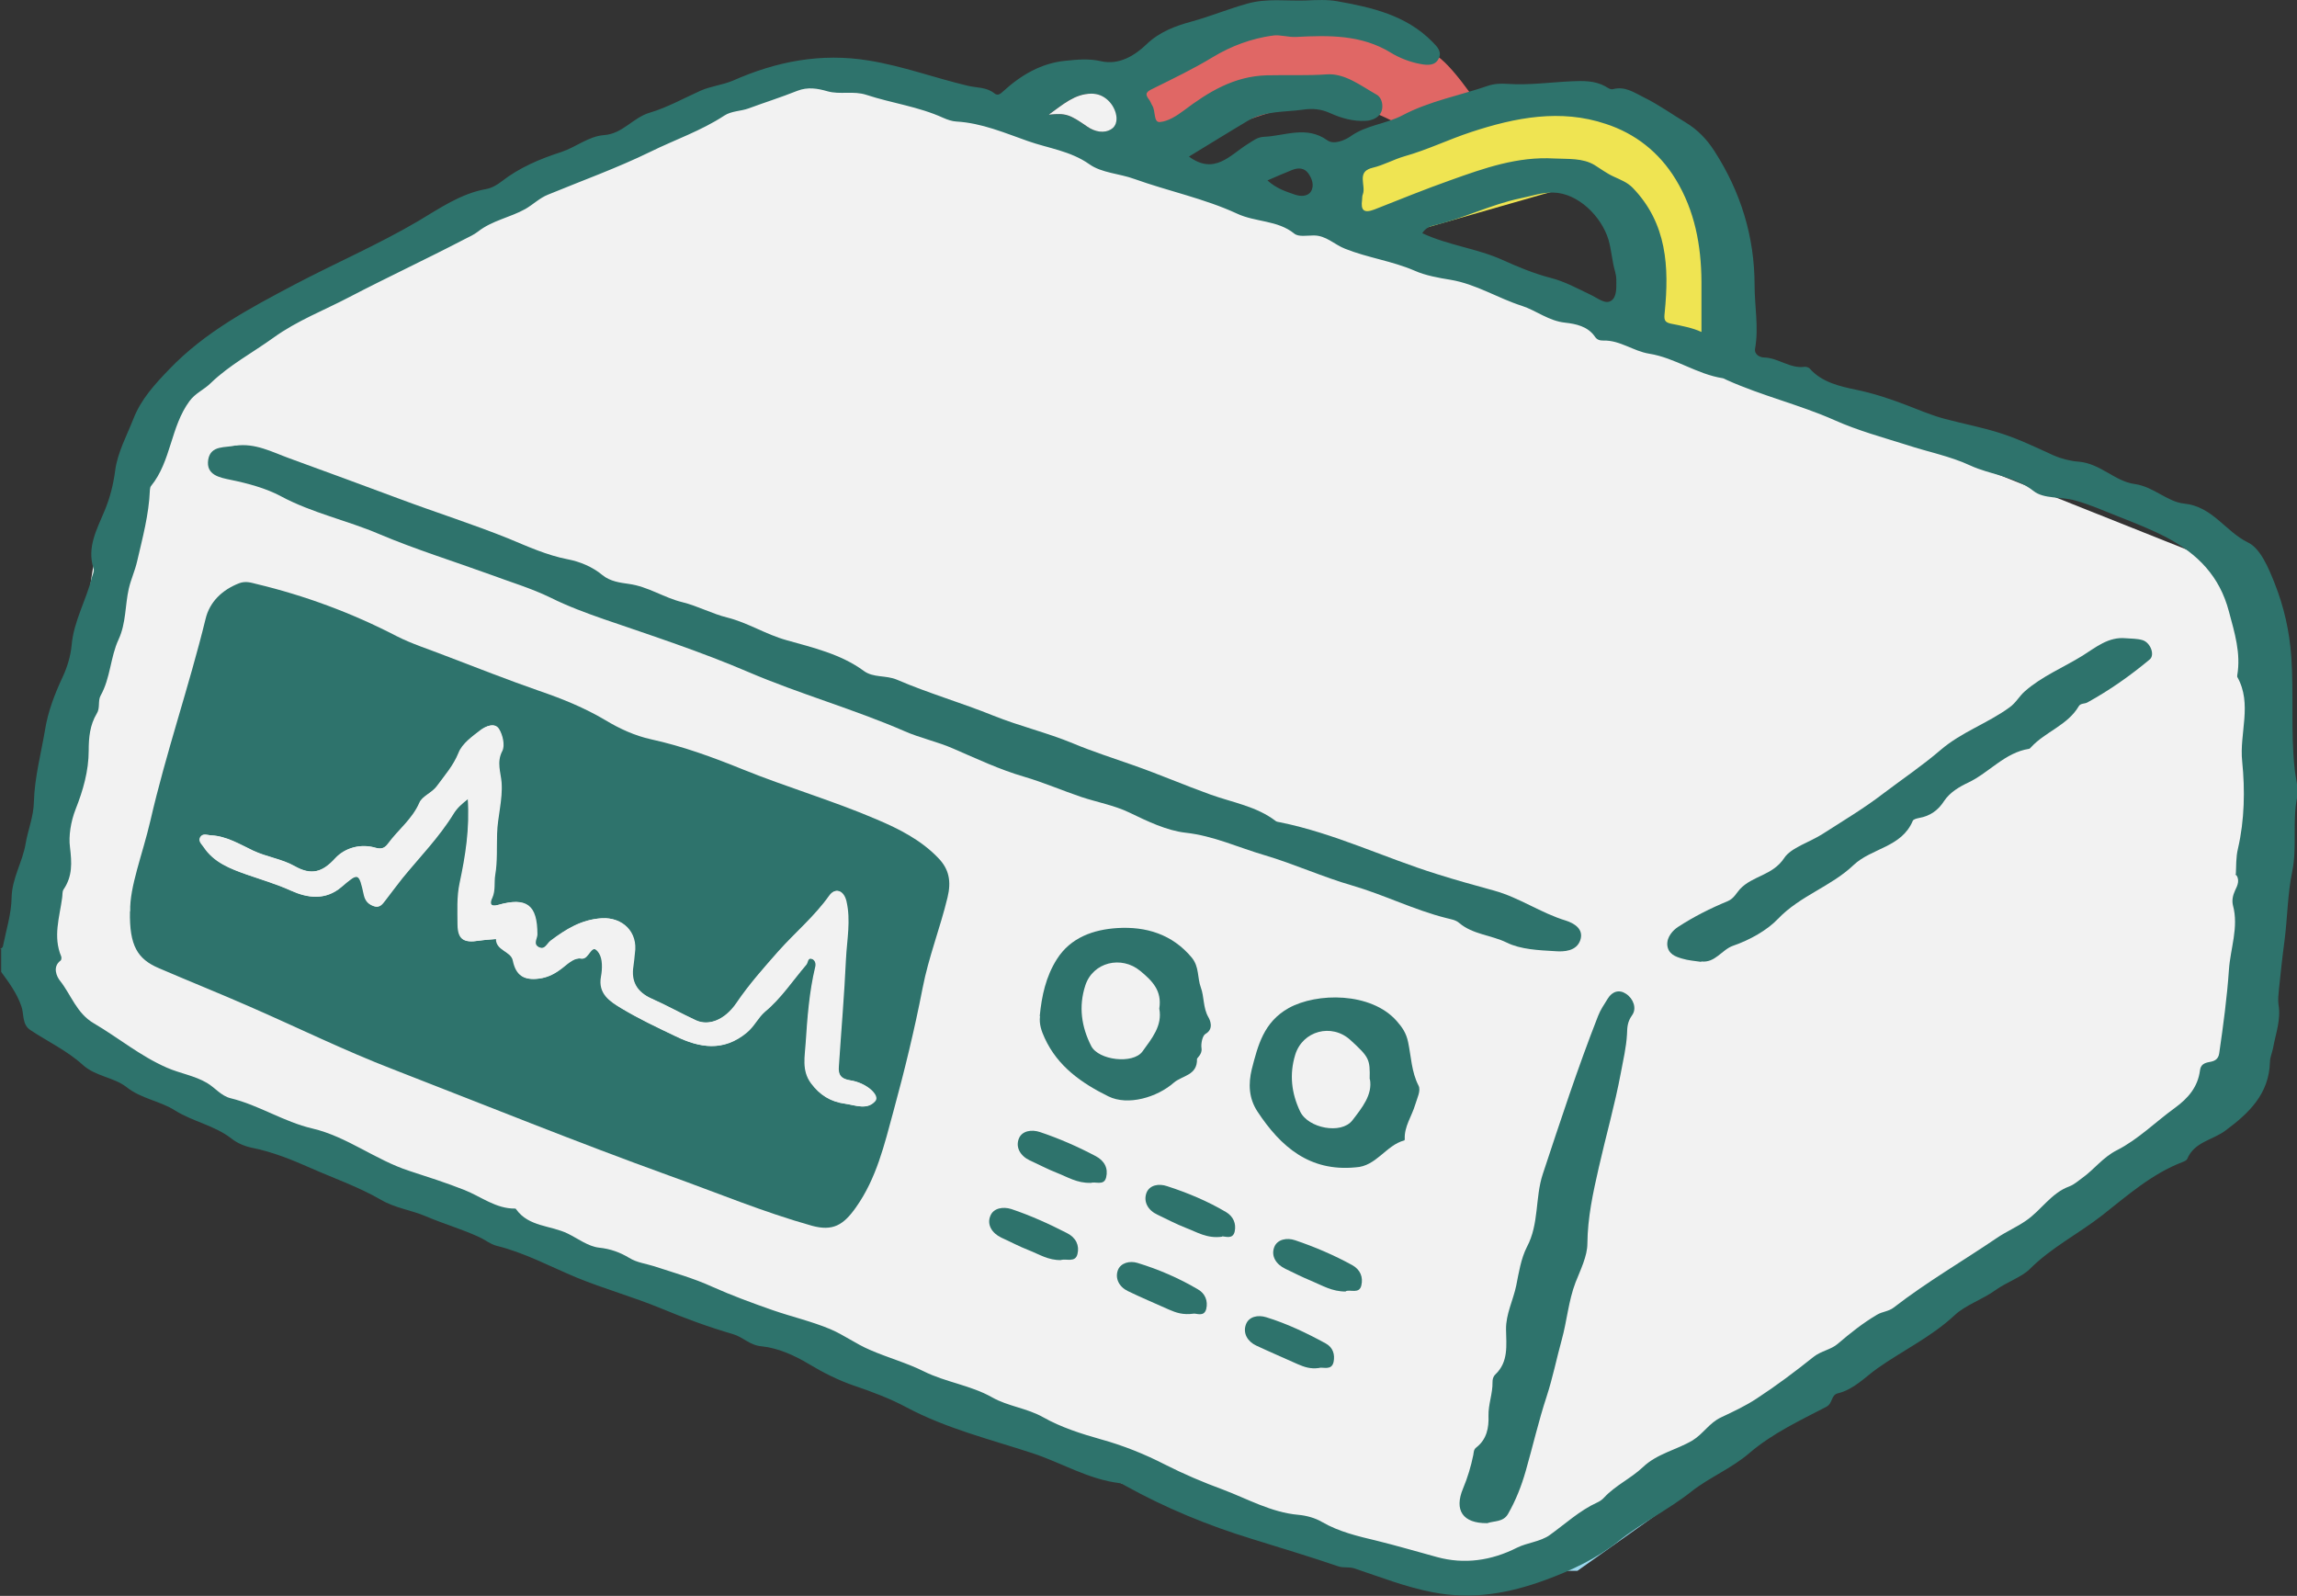 <svg width="190" height="132" viewBox="0 0 190 132" fill="none" xmlns="http://www.w3.org/2000/svg">
<rect x="0" y="0" width="190" height="132" fill="#333333" stroke="none"/>
<g clip-path="url(#clip0_125_15454)">
<path fill-rule="evenodd" clip-rule="evenodd" d="M96.442 11.69C96.442 11.69 95.304 9.817 94.519 8.536C93.735 7.235 100.464 3.962 102.857 3.312C105.25 2.661 111.842 2.444 111.842 2.444C111.842 2.444 117.296 3.608 118.865 4.633C120.435 5.658 123.083 9.876 123.083 9.876L118.022 11.71C118.022 11.71 114.157 8.95 110.9 8.536C107.644 8.122 102.641 10.133 102.641 10.133L97.56 12.715L96.442 11.71V11.69Z" fill="#E06765"/>
<path fill-rule="evenodd" clip-rule="evenodd" d="M111.842 17.722V14.667C111.842 14.667 123.534 8.181 130.479 8.536C137.424 8.891 140.268 13.129 140.268 13.129C140.268 13.129 144.408 17.959 144.408 22.769V30.201L136.619 27.796C136.619 27.796 138.091 21.862 135.717 19.358C133.323 16.855 129.42 15.554 129.42 15.554L116.138 19.358L111.881 17.742L111.842 17.722Z" fill="#EFE452"/>
<path fill-rule="evenodd" clip-rule="evenodd" d="M111.842 84.649C111.842 84.649 114.078 86.561 114.117 89.4C114.157 92.238 111.842 94.288 111.842 94.288L114.117 96.457C114.117 96.457 115.687 98.704 117.865 96.457C120.042 94.21 120.905 91.529 120.042 88.394C119.179 85.26 117.001 85.22 117.001 85.22L116.099 84.649H111.842Z" fill="#9CD7ED"/>
<path fill-rule="evenodd" clip-rule="evenodd" d="M93.303 79.484C93.303 79.484 95.54 81.396 95.579 84.235C95.618 87.073 93.303 89.124 93.303 89.124L95.579 91.292C95.579 91.292 97.148 93.539 99.326 91.292C101.504 89.045 102.367 86.364 101.504 83.229C100.64 80.095 98.463 80.056 98.463 80.056L97.58 79.484H93.323H93.303Z" fill="#9CD7ED"/>
<path fill-rule="evenodd" clip-rule="evenodd" d="M122.181 129.93C122.181 129.93 132.99 83.249 136.619 80.351C140.249 77.473 186.39 46.858 186.39 46.858C186.39 46.858 188.489 50.939 188.764 55.315C189.058 59.692 186.253 90.326 186.253 90.326L130.479 129.93H122.181Z" fill="#9CD7ED"/>
<path d="M15 31.5C22.6 22.3 53.5 10.667 68 6L127 24L186 47.5V89.5C167.5 103.167 128.3 130.6 119.5 131C110.7 131.4 41.167 102.167 7.5 87.5L3 81.5L7.5 54C6.833 50.333 7.4 40.7 15 31.5Z" fill="#F2F2F2"/>
<path fill-rule="evenodd" clip-rule="evenodd" d="M0 78.518C0 78.518 0.216 78.38 0.235 78.301C0.51 76.941 0.942 75.58 0.961 74.22C1.001 72.623 1.864 71.302 2.119 69.785C2.315 68.621 2.786 67.537 2.805 66.295C2.864 64.304 3.394 62.333 3.727 60.362C3.963 58.883 4.512 57.424 5.179 56.005C5.552 55.217 5.846 54.251 5.925 53.364C6.101 51.372 7.121 49.677 7.592 47.785C7.651 47.528 7.828 47.272 7.729 46.996C7.18 45.242 8.024 43.763 8.652 42.245C9.103 41.161 9.377 40.077 9.534 38.874C9.731 37.415 10.496 36.016 11.045 34.616C11.673 33.019 12.791 31.797 13.988 30.555C16.97 27.441 20.638 25.509 24.366 23.537C27.74 21.763 31.251 20.245 34.547 18.313C36.313 17.268 38.098 16.007 40.236 15.632C40.668 15.553 41.119 15.297 41.472 15.021C42.963 13.858 44.651 13.148 46.416 12.577C47.632 12.182 48.672 11.276 49.947 11.177C51.497 11.079 52.341 9.738 53.734 9.324C55.205 8.89 56.559 8.122 57.971 7.491C58.834 7.116 59.756 7.037 60.639 6.663C64.21 5.086 67.898 4.356 71.861 5.007C74.666 5.46 77.314 6.446 80.061 7.096C80.806 7.274 81.611 7.195 82.258 7.727C82.552 7.964 82.788 7.727 82.984 7.55C84.455 6.209 86.123 5.224 88.124 5.027C89.105 4.928 90.066 4.829 91.086 5.066C92.558 5.401 93.872 4.593 94.833 3.666C95.912 2.622 97.285 2.129 98.521 1.794C100.11 1.36 101.621 0.729 103.19 0.295C104.799 -0.158 106.427 0.098 108.036 0.039C108.899 -0 109.802 -0.04 110.586 0.098C113.451 0.611 116.295 1.242 118.473 3.449C118.885 3.863 119.297 4.277 119.003 4.849C118.708 5.441 118.1 5.401 117.551 5.303C116.648 5.145 115.785 4.81 115.04 4.356C112.607 2.858 109.9 2.917 107.232 3.055C106.545 3.095 105.937 2.858 105.29 2.937C103.504 3.193 101.876 3.785 100.307 4.731C98.718 5.697 97.031 6.505 95.363 7.333C94.873 7.57 94.637 7.727 95.049 8.24C95.167 8.398 95.226 8.595 95.324 8.752C95.598 9.206 95.402 10.152 95.951 10.093C96.618 10.034 97.305 9.6 97.913 9.147C99.954 7.609 102.053 6.308 104.78 6.229C106.427 6.19 108.095 6.268 109.763 6.15C111.253 6.052 112.568 7.096 113.863 7.826C114.334 8.082 114.432 8.772 114.275 9.206C114.098 9.699 113.529 9.975 112.96 9.994C111.94 10.053 110.959 9.777 110.037 9.363C109.311 9.028 108.605 8.949 107.801 9.068C106.251 9.285 104.642 9.147 103.21 9.994C101.582 10.96 99.973 11.966 98.345 12.951C100.464 14.509 101.758 12.813 103.19 11.926C103.642 11.65 103.995 11.335 104.564 11.315C106.31 11.236 108.075 10.369 109.802 11.611C110.331 11.985 111.214 11.611 111.685 11.295C113.019 10.329 114.647 10.27 116.04 9.521C118.257 8.358 120.729 7.905 123.083 7.096C123.613 6.919 124.162 6.899 124.711 6.939C126.497 7.057 128.262 6.801 130.028 6.722C130.95 6.682 131.911 6.663 132.774 7.136C132.971 7.254 133.226 7.432 133.422 7.372C134.442 7.116 135.148 7.648 136.031 8.082C137.228 8.674 138.287 9.442 139.405 10.113C140.425 10.724 141.191 11.532 141.799 12.478C143.976 15.849 145.134 19.555 145.134 23.616C145.134 25.351 145.487 27.086 145.173 28.84C145.094 29.333 145.585 29.57 145.938 29.57C147.115 29.609 148.076 30.516 149.293 30.338C149.43 30.338 149.626 30.398 149.705 30.496C150.705 31.64 152.275 31.975 153.511 32.231C154.943 32.527 156.316 32.98 157.65 33.492C158.729 33.907 159.828 34.38 160.907 34.656C162.456 35.07 164.065 35.365 165.615 35.878C167.067 36.351 168.44 37.021 169.833 37.652C170.5 37.948 171.304 38.145 171.912 38.184C173.737 38.322 174.933 39.821 176.581 40.037C178.131 40.254 179.289 41.516 180.662 41.654C183.016 41.89 184.075 43.96 185.939 44.867C186.979 45.36 187.646 46.976 188.156 48.258C188.921 50.209 189.372 52.161 189.529 54.329C189.745 57.424 189.47 60.519 189.804 63.575C189.882 64.383 190.157 65.211 190 66C189.608 68.01 190.02 70.041 189.608 72.071C189.215 73.944 189.215 75.935 188.96 77.867C188.784 79.168 188.646 80.489 188.509 81.81C188.47 82.243 188.411 82.677 188.47 83.091C188.686 84.353 188.234 85.496 188.019 86.699C187.94 87.093 187.764 87.467 187.764 87.842C187.685 90.503 186.018 92.08 184.075 93.519C183.016 94.308 181.505 94.446 180.917 95.865C180.858 95.984 180.681 96.062 180.525 96.121C177.994 97.088 175.954 98.901 173.894 100.518C171.932 102.055 169.676 103.179 167.871 104.993C167.204 105.643 165.968 106.057 165.066 106.708C163.967 107.496 162.574 107.95 161.691 108.777C159.749 110.591 157.395 111.695 155.276 113.193C154.256 113.923 153.334 114.928 152.039 115.243C151.431 115.381 151.627 116.071 151.058 116.367C148.861 117.51 146.585 118.575 144.702 120.191C143.211 121.473 141.387 122.202 139.915 123.365C137.973 124.903 135.756 125.967 133.814 127.525C132.107 128.885 130.008 129.89 127.85 130.679C124.79 131.803 121.788 132.335 118.512 131.704C116.256 131.27 114.177 130.442 112.038 129.733C111.567 129.575 111.155 129.713 110.685 129.555C108.33 128.747 105.937 128.037 103.544 127.288C99.934 126.184 96.442 124.745 93.126 122.912C92.95 122.813 92.773 122.695 92.597 122.675C90.007 122.36 87.79 120.98 85.377 120.191C81.885 119.048 78.276 118.161 74.98 116.406C73.626 115.677 72.096 115.105 70.585 114.593C69.369 114.179 68.074 113.528 66.897 112.819C65.72 112.109 64.347 111.498 63.013 111.36C62.012 111.281 61.463 110.591 60.639 110.355C58.599 109.763 56.578 109.014 54.636 108.206C52.341 107.26 49.967 106.609 47.672 105.663C45.494 104.756 43.395 103.613 41.06 103.041C40.55 102.903 40.099 102.528 39.609 102.312C38.196 101.661 36.686 101.227 35.254 100.616C34.018 100.084 32.664 99.926 31.506 99.236C29.662 98.172 27.622 97.462 25.7 96.614C24.189 95.944 22.541 95.274 20.854 94.939C20.265 94.82 19.638 94.564 19.167 94.19C17.754 93.086 15.989 92.79 14.498 91.864C13.242 91.055 11.692 90.897 10.456 89.912C9.417 89.104 7.926 89.044 6.866 88.098C5.572 86.915 3.963 86.166 2.511 85.2C1.805 84.727 2.001 83.88 1.766 83.229C1.393 82.145 0.745 81.278 0.098 80.39V78.498L0 78.518ZM184.939 72.387C184.978 71.677 184.939 70.928 185.115 70.199C185.664 67.833 185.704 65.329 185.468 63.003C185.213 60.657 186.331 58.233 185.056 55.985C185.056 55.966 185.056 55.907 185.056 55.867C185.37 54.034 184.84 52.338 184.37 50.584C183.605 47.666 181.8 45.833 179.249 44.473C177.935 43.783 176.562 43.251 175.169 42.699C174.011 42.245 172.874 41.733 171.657 41.398C170.5 41.062 169.068 41.299 168.204 40.609C166.615 39.367 164.673 39.288 162.966 38.5C161.319 37.731 159.455 37.376 157.728 36.804C155.727 36.173 153.687 35.621 151.745 34.754C148.861 33.473 145.742 32.743 142.819 31.423C142.721 31.383 142.603 31.304 142.505 31.285C140.347 30.95 138.542 29.589 136.404 29.254C135.089 29.037 133.991 28.131 132.637 28.17C132.323 28.17 132.107 28.111 131.931 27.855C131.342 26.987 130.342 26.79 129.479 26.691C128.105 26.553 127.085 25.686 125.869 25.292C123.887 24.661 122.102 23.498 119.983 23.143C119.003 22.985 117.904 22.788 117.021 22.394C115.157 21.586 113.156 21.329 111.273 20.58C110.39 20.245 109.684 19.457 108.644 19.476C108.095 19.476 107.408 19.614 107.055 19.319C105.662 18.195 103.858 18.392 102.308 17.663C99.62 16.421 96.638 15.81 93.833 14.804C92.597 14.351 91.126 14.312 90.105 13.582C88.536 12.478 86.692 12.261 85.024 11.67C83.121 11 81.199 10.172 79.119 10.053C78.746 10.034 78.354 9.896 78.001 9.738C75.961 8.812 73.763 8.536 71.664 7.846C70.585 7.491 69.487 7.846 68.447 7.55C67.623 7.313 66.819 7.175 65.956 7.51C64.622 8.043 63.248 8.476 61.914 8.969C61.267 9.206 60.521 9.166 59.913 9.561C57.991 10.822 55.833 11.552 53.792 12.557C51.046 13.898 48.142 14.942 45.318 16.105C44.631 16.381 44.101 16.914 43.454 17.288C42.179 17.998 40.707 18.234 39.53 19.161C39.197 19.417 38.804 19.595 38.412 19.792C35.273 21.428 32.056 22.926 28.917 24.562C26.818 25.666 24.581 26.514 22.619 27.933C20.893 29.175 18.971 30.2 17.44 31.679C16.891 32.231 16.165 32.507 15.675 33.177C14.105 35.306 14.164 38.145 12.497 40.195C12.418 40.274 12.418 40.412 12.399 40.53C12.32 42.561 11.79 44.492 11.339 46.444C11.163 47.213 10.829 47.923 10.653 48.691C10.339 50.071 10.437 51.53 9.809 52.89C9.122 54.369 9.142 56.084 8.318 57.543C8.083 57.976 8.298 58.568 8.004 59.021C7.435 59.967 7.337 61.012 7.337 62.077C7.337 63.772 6.866 65.389 6.258 66.926C5.846 67.971 5.67 69.174 5.787 70.061C5.944 71.381 6.003 72.466 5.258 73.57C5.14 73.747 5.179 74.023 5.14 74.26C4.924 75.876 4.375 77.473 5.061 79.109C5.101 79.188 5.081 79.385 5.022 79.444C4.296 79.976 4.708 80.804 4.963 81.12C5.885 82.283 6.337 83.82 7.769 84.648C9.789 85.831 11.594 87.349 13.811 88.315C14.89 88.788 16.087 88.966 17.127 89.577C17.794 89.971 18.284 90.641 19.069 90.838C21.423 91.41 23.463 92.79 25.837 93.342C28.701 94.012 31.055 95.944 33.861 96.851C35.371 97.344 36.921 97.837 38.412 98.428C39.805 98.98 41.021 99.985 42.61 99.966C42.65 99.966 42.689 100.005 42.708 100.044C43.748 101.484 45.553 101.346 46.965 102.036C47.809 102.449 48.653 103.1 49.555 103.199C50.497 103.297 51.301 103.593 52.047 104.046C52.694 104.441 53.42 104.519 54.106 104.736C55.715 105.268 57.363 105.722 58.913 106.432C60.541 107.161 62.209 107.772 63.896 108.363C65.485 108.915 67.133 109.29 68.683 109.941C69.801 110.414 70.801 111.163 71.959 111.656C73.45 112.306 75.039 112.74 76.412 113.43C78.237 114.337 80.277 114.573 82.062 115.579C83.376 116.328 84.946 116.466 86.299 117.234C87.771 118.062 89.438 118.595 91.047 119.048C92.911 119.561 94.716 120.29 96.363 121.138C97.913 121.926 99.542 122.616 101.15 123.208C103.191 123.976 105.152 125.1 107.389 125.297C108.056 125.356 108.782 125.553 109.351 125.889C110.743 126.697 112.332 127.071 113.823 127.426C115.511 127.84 117.178 128.333 118.846 128.786C121.121 129.417 123.377 129.082 125.477 128.018C126.359 127.584 127.36 127.544 128.184 126.973C129.479 126.046 130.656 124.942 132.127 124.272C132.343 124.174 132.539 124.036 132.696 123.858C133.638 122.853 134.913 122.281 135.894 121.355C137.071 120.231 138.66 119.935 139.994 119.147C140.896 118.595 141.387 117.688 142.368 117.234C143.368 116.761 144.388 116.288 145.31 115.677C146.939 114.613 148.488 113.45 150.019 112.227C150.646 111.734 151.451 111.636 152 111.163C153.04 110.276 154.099 109.428 155.276 108.738C155.708 108.482 156.218 108.482 156.649 108.147C159.376 106.037 162.339 104.322 165.183 102.39C165.968 101.858 166.812 101.503 167.577 100.971C168.852 100.104 169.656 98.684 171.167 98.132C171.579 97.975 171.893 97.679 172.226 97.442C173.227 96.733 173.933 95.727 175.11 95.136C176.856 94.249 178.308 92.79 179.916 91.627C180.995 90.838 181.8 89.912 181.976 88.532C182.035 88.059 182.329 87.921 182.761 87.842C183.114 87.783 183.487 87.665 183.565 87.132C183.899 84.826 184.213 82.5 184.37 80.213C184.487 78.459 185.194 76.684 184.703 74.89C184.605 74.476 184.684 74.082 184.88 73.648C185.076 73.254 185.331 72.722 184.88 72.269L184.939 72.387ZM140.739 27.441C140.739 26.002 140.739 24.641 140.739 23.301C140.72 20.304 140.19 17.426 138.601 14.824C137.228 12.577 135.246 11.039 132.833 10.251C129.086 8.989 125.339 9.718 121.69 10.921C119.827 11.532 118.061 12.399 116.158 12.932C115.275 13.188 114.451 13.661 113.529 13.878C112.156 14.193 113.019 15.356 112.725 16.086C112.666 16.224 112.686 16.381 112.666 16.539C112.548 17.387 112.803 17.663 113.686 17.328C115.785 16.5 117.865 15.652 119.983 14.903C122.789 13.898 125.535 12.932 128.557 13.109C129.694 13.168 130.911 13.05 131.911 13.661C132.421 13.976 132.912 14.351 133.481 14.607C134.03 14.864 134.618 15.08 135.07 15.553C137.895 18.491 138.071 22.098 137.699 25.844C137.64 26.396 137.64 26.652 138.209 26.77C139.111 26.948 140.033 27.125 140.739 27.46V27.441ZM117.669 19.299C119.827 20.304 122.161 20.541 124.299 21.507C125.516 22.059 126.889 22.631 128.262 22.985C129.439 23.281 130.538 23.892 131.656 24.424C132.186 24.681 132.794 25.193 133.265 24.878C133.755 24.562 133.696 23.774 133.696 23.163C133.696 22.926 133.657 22.69 133.598 22.473C133.343 21.605 133.304 20.718 133.049 19.831C132.461 17.88 130.518 15.967 128.478 15.928C127.517 15.908 126.673 16.224 125.771 16.401C123.319 16.914 121.082 18.057 118.669 18.629C118.316 18.708 117.924 18.846 117.649 19.279L117.669 19.299ZM86.751 9.482C88.144 9.363 88.457 9.462 89.909 10.467C90.556 10.921 91.341 11.059 91.93 10.665C92.616 10.211 92.381 8.989 91.616 8.279C91.224 7.924 90.792 7.747 90.243 7.747C88.889 7.747 87.987 8.595 86.731 9.482H86.751ZM104.838 14.923C105.604 15.613 106.388 15.849 107.134 16.105C107.526 16.243 108.154 16.283 108.429 15.849C108.742 15.356 108.527 14.765 108.213 14.331C107.899 13.898 107.428 13.858 106.938 14.036C106.29 14.292 105.662 14.568 104.838 14.923Z" fill="#2E736C"/>
<path fill-rule="evenodd" clip-rule="evenodd" d="M86.751 9.482C87.986 8.595 88.909 7.767 90.262 7.747C90.811 7.747 91.243 7.925 91.635 8.28C92.4 8.989 92.636 10.211 91.949 10.665C91.361 11.059 90.576 10.921 89.929 10.468C88.477 9.462 88.163 9.344 86.77 9.482H86.751Z" fill="#F2F2F2"/>
<path fill-rule="evenodd" clip-rule="evenodd" d="M10.77 75.364C10.711 73.373 11.79 70.672 12.438 67.892C13.732 62.255 15.635 56.794 17.009 51.176C17.342 49.796 18.362 48.79 19.794 48.238C20.324 48.041 20.795 48.199 21.187 48.297C25.229 49.263 29.113 50.703 32.801 52.615C34.076 53.265 35.469 53.699 36.823 54.231C39.412 55.217 42.002 56.242 44.611 57.149C46.514 57.799 48.358 58.548 50.085 59.574C51.262 60.283 52.517 60.855 53.851 61.151C56.46 61.722 58.952 62.629 61.424 63.634C65.073 65.113 68.879 66.217 72.508 67.774C74.372 68.563 76.196 69.489 77.609 70.968C78.491 71.874 78.707 72.88 78.374 74.24C77.766 76.763 76.804 79.188 76.314 81.731C75.647 85.161 74.823 88.552 73.901 91.923C73.155 94.663 72.508 97.462 70.801 99.867C69.761 101.346 68.879 101.858 67.152 101.385C63.15 100.262 59.325 98.665 55.421 97.265C47.73 94.486 40.138 91.41 32.526 88.453C28.485 86.896 24.562 84.964 20.579 83.229C18.107 82.145 15.596 81.14 13.124 80.075C11.378 79.326 10.692 78.222 10.751 75.383L10.77 75.364ZM38.745 66.02C38.922 68.563 38.53 70.81 38.078 73.018C37.843 74.201 37.902 75.344 37.902 76.487C37.902 77.71 38.412 78.005 39.628 77.808C40.099 77.729 40.59 77.71 41.08 77.67C41.08 78.636 42.316 78.676 42.473 79.444C42.728 80.686 43.375 81.1 44.611 80.943C45.396 80.844 46.004 80.489 46.573 80.036C47.044 79.661 47.554 79.188 48.103 79.287C48.77 79.425 48.927 77.828 49.594 78.833C49.908 79.326 49.888 80.134 49.771 80.765C49.496 82.204 50.496 82.835 51.419 83.387C52.87 84.274 54.401 84.984 55.931 85.713C57.912 86.679 59.854 87.014 61.777 85.418C62.405 84.905 62.699 84.195 63.287 83.683C64.621 82.579 65.583 81.1 66.701 79.799C66.858 79.622 66.799 79.188 67.191 79.306C67.486 79.405 67.545 79.72 67.486 79.996C66.995 82.066 66.819 84.176 66.701 86.265C66.642 87.35 66.328 88.532 67.133 89.597C67.858 90.582 68.761 91.134 69.938 91.292C70.781 91.41 71.743 91.844 72.41 91.075C72.822 90.602 71.684 89.557 70.35 89.36C69.565 89.242 69.33 88.887 69.389 88.217C69.585 85.24 69.84 82.283 69.977 79.306C70.056 77.729 70.389 76.133 70.016 74.536C69.801 73.649 69.134 73.392 68.643 74.082C67.427 75.797 65.818 77.138 64.445 78.676C63.229 80.036 62.012 81.416 60.972 82.953C60.011 84.373 58.638 84.885 57.579 84.392C56.343 83.821 55.166 83.15 53.91 82.599C52.713 82.066 52.184 81.199 52.4 79.898C52.458 79.543 52.478 79.188 52.517 78.853C52.792 77.079 51.497 75.857 49.81 75.955C48.123 76.054 46.848 76.862 45.592 77.808C45.278 78.045 45.121 78.636 44.572 78.341C44.081 78.084 44.454 77.631 44.454 77.296C44.454 74.851 43.591 74.181 41.237 74.851C40.55 75.048 40.511 74.694 40.727 74.26C41.001 73.649 40.864 72.998 40.962 72.387C41.158 71.244 41.08 70.081 41.119 68.957C41.158 67.538 41.59 66.177 41.492 64.738C41.433 63.91 41.06 63.043 41.551 62.117C41.786 61.663 41.59 60.776 41.276 60.283C40.923 59.731 40.178 60.086 39.805 60.382C39.099 60.914 38.275 61.505 37.98 62.274C37.549 63.339 36.842 64.147 36.195 65.014C35.783 65.586 34.979 65.842 34.743 66.394C34.155 67.754 32.997 68.622 32.154 69.765C31.899 70.12 31.604 70.278 31.075 70.12C29.858 69.765 28.583 70.12 27.779 70.987C26.72 72.131 25.778 72.427 24.385 71.638C23.345 71.047 22.09 70.889 20.952 70.357C19.873 69.844 18.755 69.154 17.48 69.095C17.205 69.095 16.812 68.898 16.616 69.233C16.401 69.568 16.714 69.805 16.891 70.061C17.735 71.342 19.088 71.855 20.422 72.328C21.658 72.762 22.914 73.117 24.11 73.668C25.464 74.28 26.935 74.496 28.25 73.373C29.701 72.131 29.721 72.131 30.153 74.043C30.251 74.536 30.506 74.792 30.957 74.95C31.448 75.127 31.663 74.753 31.899 74.457C32.37 73.846 32.821 73.235 33.292 72.643C34.724 70.889 36.332 69.253 37.529 67.301C37.823 66.828 38.216 66.473 38.804 66.02H38.745Z" fill="#2E736C"/>
<path fill-rule="evenodd" clip-rule="evenodd" d="M19.481 36.864C21.109 36.627 22.522 37.396 23.934 37.909C26.975 39.013 30.016 40.136 33.037 41.26C36.038 42.383 39.099 43.349 42.081 44.552C43.65 45.203 45.239 45.932 46.985 46.267C47.927 46.444 49.006 46.878 49.83 47.568C50.477 48.1 51.321 48.199 52.008 48.297C53.616 48.514 54.911 49.441 56.461 49.815C57.677 50.111 58.933 50.781 60.149 51.077C61.875 51.511 63.347 52.477 65.053 52.95C67.211 53.561 69.546 54.093 71.449 55.493C72.253 56.084 73.273 55.828 74.195 56.222C76.805 57.346 79.551 58.134 82.18 59.199C84.338 60.066 86.614 60.599 88.752 61.486C90.4 62.176 92.087 62.708 93.754 63.299C95.893 64.048 97.992 64.955 100.13 65.724C101.935 66.375 103.936 66.69 105.525 67.912C105.604 67.971 105.741 67.991 105.859 68.011C110.371 68.918 114.51 70.948 118.885 72.308C120.435 72.801 122.024 73.235 123.593 73.668C125.673 74.24 127.458 75.522 129.538 76.152C130.205 76.369 131.029 76.842 130.715 77.769C130.401 78.676 129.381 78.735 128.635 78.676C127.282 78.597 125.791 78.538 124.633 77.966C123.338 77.335 121.828 77.296 120.71 76.35C120.396 76.073 119.984 76.034 119.631 75.936C116.963 75.265 114.51 74.023 111.881 73.254C109.41 72.545 107.055 71.461 104.584 70.731C102.426 70.1 100.385 69.134 98.07 68.878C96.501 68.701 94.912 67.932 93.401 67.203C92.165 66.611 90.753 66.355 89.439 65.921C87.869 65.389 86.319 64.719 84.711 64.246C82.67 63.654 80.767 62.747 78.845 61.919C77.55 61.348 76.118 61.052 74.823 60.48C70.605 58.647 66.152 57.405 61.914 55.591C58.011 53.916 53.969 52.595 49.948 51.215C48.476 50.703 46.985 50.151 45.553 49.441C43.944 48.652 42.199 48.14 40.511 47.509C37.471 46.405 34.351 45.439 31.369 44.177C28.701 43.034 25.837 42.443 23.228 41.043C22.012 40.392 20.501 39.978 19.049 39.683C18.206 39.505 17.009 39.308 17.225 38.007C17.441 36.785 18.677 37.061 19.5 36.844L19.481 36.864Z" fill="#2E736C"/>
<path fill-rule="evenodd" clip-rule="evenodd" d="M123.005 125.987C121.004 126.007 120.258 124.923 121.023 123.109C121.396 122.222 121.671 121.296 121.867 120.349C121.906 120.133 121.887 119.896 122.122 119.719C122.985 119.048 123.162 118.082 123.123 117.097C123.103 116.151 123.476 115.263 123.456 114.317C123.456 114.1 123.495 113.884 123.691 113.686C124.79 112.642 124.594 111.281 124.574 109.961C124.555 108.699 125.163 107.556 125.418 106.333C125.634 105.249 125.81 104.106 126.301 103.14C127.321 101.228 126.968 99.059 127.615 97.108C129.067 92.731 130.499 88.335 132.186 84.038C132.382 83.525 132.696 83.072 132.99 82.599C133.363 81.987 133.952 81.83 134.501 82.204C135.109 82.599 135.403 83.407 135.011 83.959C134.619 84.511 134.599 84.925 134.579 85.556C134.521 86.62 134.266 87.685 134.069 88.749C133.579 91.371 132.833 93.973 132.245 96.575C131.774 98.645 131.323 100.695 131.303 102.864C131.303 103.889 130.734 105.032 130.322 106.077C129.734 107.615 129.616 109.251 129.185 110.808C128.753 112.366 128.439 113.962 127.929 115.52C127.262 117.55 126.791 119.62 126.203 121.67C125.849 122.912 125.379 124.115 124.731 125.238C124.339 125.909 123.574 125.79 123.024 125.987H123.005Z" fill="#2E736C"/>
<path fill-rule="evenodd" clip-rule="evenodd" d="M140.739 79.563C140.21 79.484 139.641 79.445 139.131 79.287C138.581 79.129 137.993 78.912 137.914 78.183C137.856 77.473 138.424 76.921 138.778 76.685C140.072 75.837 141.485 75.127 142.917 74.536C143.427 74.319 143.643 73.846 143.917 73.55C144.957 72.427 146.625 72.427 147.586 70.968C148.135 70.12 149.685 69.667 150.764 68.977C152.451 67.892 154.178 66.867 155.767 65.645C157.356 64.443 159.023 63.319 160.514 62.038C162.26 60.539 164.418 59.83 166.223 58.509C166.753 58.134 167.027 57.583 167.479 57.188C168.911 55.926 170.676 55.217 172.265 54.231C173.364 53.541 174.404 52.654 175.836 52.792C176.307 52.832 176.778 52.812 177.229 52.95C177.876 53.147 178.269 54.172 177.817 54.547C176.209 55.887 174.502 57.09 172.677 58.095C172.442 58.233 172.108 58.154 171.952 58.41C171.03 59.987 169.185 60.52 168.008 61.801C167.949 61.86 167.891 61.939 167.832 61.939C165.831 62.255 164.556 63.891 162.829 64.719C162.044 65.093 161.299 65.527 160.809 66.256C160.318 67.025 159.651 67.498 158.749 67.656C158.572 67.695 158.278 67.754 158.219 67.892C157.297 70.1 154.805 70.14 153.314 71.559C151.451 73.333 148.9 74.082 147.056 76.014C146.174 76.941 144.741 77.749 143.368 78.222C142.427 78.538 141.877 79.681 140.7 79.523L140.739 79.563Z" fill="#2E736C"/>
<path fill-rule="evenodd" clip-rule="evenodd" d="M86.005 84.038C86.162 82.382 86.515 80.765 87.417 79.346C88.555 77.532 90.478 76.882 92.44 76.763C94.774 76.625 96.952 77.256 98.58 79.208C99.208 79.977 99.031 80.864 99.326 81.672C99.62 82.461 99.502 83.348 99.953 84.136C100.071 84.333 100.444 85.102 99.718 85.516C99.463 85.654 99.326 86.324 99.384 86.699C99.463 87.192 99.012 87.507 99.012 87.586C99.051 88.966 97.795 88.946 97.089 89.557C95.716 90.76 93.303 91.489 91.674 90.681C89.477 89.597 87.496 88.217 86.417 85.871C86.142 85.28 85.946 84.708 86.025 84.057L86.005 84.038ZM95.892 83.427C96.128 81.948 95.323 81.14 94.323 80.312C92.754 79.011 90.399 79.582 89.772 81.514C89.203 83.269 89.458 84.944 90.262 86.522C90.87 87.704 93.715 88.039 94.499 86.975C95.265 85.91 96.167 84.846 95.892 83.427Z" fill="#2E736C"/>
<path fill-rule="evenodd" clip-rule="evenodd" d="M112.137 96.556C108.331 96.93 105.937 94.86 104.015 91.943C103.289 90.839 103.25 89.656 103.544 88.434C104.054 86.462 104.525 84.55 106.585 83.387C108.919 82.086 113.412 82.047 115.53 84.452C115.982 84.964 116.315 85.437 116.472 86.186C116.727 87.389 116.747 88.65 117.335 89.794C117.551 90.208 117.218 90.839 117.061 91.371C116.786 92.317 116.139 93.185 116.197 94.229C116.197 94.269 116.178 94.328 116.158 94.328C114.648 94.722 113.843 96.477 112.137 96.556ZM113.294 89.262C113.333 87.606 113.255 87.448 111.705 86.029C110.155 84.609 107.742 85.26 107.134 87.251C106.643 88.867 106.82 90.425 107.546 91.943C108.213 93.323 110.94 93.855 111.862 92.672C112.666 91.627 113.549 90.543 113.314 89.262H113.294Z" fill="#2E736C"/>
<path fill-rule="evenodd" clip-rule="evenodd" d="M90.203 97.837C89.105 97.876 88.281 97.344 87.418 97.009C86.653 96.713 85.927 96.319 85.181 95.984C84.397 95.609 83.984 94.9 84.279 94.17C84.534 93.539 85.319 93.401 86.025 93.638C87.614 94.17 89.144 94.841 90.635 95.629C91.38 96.023 91.675 96.654 91.498 97.383C91.322 98.133 90.557 97.679 90.203 97.857V97.837Z" fill="#2E736C"/>
<path fill-rule="evenodd" clip-rule="evenodd" d="M101.091 102.292C99.836 102.47 98.992 101.898 98.09 101.563C97.285 101.247 96.54 100.853 95.755 100.479C94.971 100.124 94.558 99.414 94.833 98.665C95.088 98.014 95.853 97.876 96.54 98.113C98.247 98.665 99.895 99.355 101.425 100.262C102.013 100.617 102.268 101.208 102.131 101.858C101.974 102.568 101.307 102.233 101.072 102.272L101.091 102.292Z" fill="#2E736C"/>
<path fill-rule="evenodd" clip-rule="evenodd" d="M87.771 104.224C86.731 104.263 85.927 103.731 85.063 103.396C84.298 103.1 83.572 102.706 82.827 102.371C82.042 101.996 81.611 101.287 81.924 100.557C82.179 99.927 82.964 99.788 83.651 100.005C85.24 100.538 86.77 101.228 88.261 101.996C89.007 102.371 89.301 103.022 89.124 103.731C88.948 104.461 88.202 104.086 87.751 104.224H87.771Z" fill="#2E736C"/>
<path fill-rule="evenodd" clip-rule="evenodd" d="M111.332 106.826C110.194 106.846 109.351 106.314 108.448 105.939C107.722 105.643 107.036 105.289 106.329 104.953C105.545 104.579 105.113 103.889 105.407 103.14C105.662 102.509 106.447 102.351 107.134 102.588C108.762 103.14 110.331 103.81 111.842 104.638C112.529 105.013 112.764 105.643 112.607 106.314C112.45 107.063 111.665 106.629 111.312 106.806L111.332 106.826Z" fill="#2E736C"/>
<path fill-rule="evenodd" clip-rule="evenodd" d="M98.718 108.66C97.855 108.778 97.286 108.581 96.697 108.324C95.559 107.812 94.421 107.339 93.284 106.787C92.558 106.432 92.205 105.722 92.479 105.032C92.715 104.461 93.441 104.263 94.088 104.461C95.834 104.993 97.521 105.722 99.091 106.649C99.679 106.984 99.934 107.595 99.777 108.265C99.6 108.975 98.933 108.6 98.698 108.66H98.718Z" fill="#2E736C"/>
<path fill-rule="evenodd" clip-rule="evenodd" d="M109.095 113.154C108.37 113.253 107.859 113.056 107.349 112.839C106.212 112.326 105.054 111.833 103.916 111.301C103.19 110.966 102.798 110.276 103.053 109.566C103.288 108.896 104.054 108.738 104.74 108.955C106.467 109.487 108.075 110.256 109.664 111.124C110.272 111.459 110.429 112.05 110.312 112.642C110.155 113.41 109.409 113.036 109.095 113.154Z" fill="#2E736C"/>
<path fill-rule="evenodd" clip-rule="evenodd" d="M184.939 72.387C184.939 72.387 184.899 72.426 184.86 72.445H184.821C184.86 72.445 184.899 72.426 184.958 72.406L184.939 72.387Z" fill="#2E736C"/>
<path fill-rule="evenodd" clip-rule="evenodd" d="M38.745 66.02C38.137 66.493 37.765 66.828 37.47 67.301C36.274 69.253 34.665 70.869 33.233 72.643C32.742 73.235 32.311 73.866 31.84 74.457C31.605 74.753 31.389 75.127 30.898 74.95C30.467 74.792 30.212 74.536 30.094 74.043C29.682 72.15 29.643 72.15 28.191 73.373C26.877 74.496 25.405 74.28 24.052 73.668C22.835 73.117 21.599 72.762 20.363 72.328C19.029 71.855 17.676 71.342 16.832 70.061C16.656 69.805 16.361 69.568 16.558 69.233C16.773 68.898 17.146 69.075 17.421 69.095C18.696 69.154 19.795 69.844 20.893 70.357C22.011 70.889 23.267 71.047 24.326 71.638C25.739 72.446 26.661 72.15 27.72 70.987C28.525 70.12 29.8 69.765 31.016 70.12C31.546 70.278 31.84 70.12 32.095 69.765C32.939 68.622 34.096 67.754 34.685 66.394C34.92 65.842 35.724 65.586 36.136 65.014C36.784 64.127 37.49 63.339 37.922 62.274C38.216 61.505 39.059 60.914 39.746 60.382C40.138 60.086 40.884 59.751 41.217 60.283C41.531 60.776 41.747 61.663 41.492 62.117C41.002 63.043 41.374 63.91 41.433 64.738C41.531 66.177 41.1 67.538 41.06 68.957C41.021 70.081 41.1 71.244 40.904 72.387C40.805 72.998 40.943 73.649 40.668 74.26C40.472 74.694 40.492 75.048 41.178 74.851C43.532 74.181 44.376 74.851 44.395 77.296C44.395 77.65 44.023 78.084 44.513 78.341C45.062 78.617 45.219 78.045 45.533 77.808C46.789 76.862 48.084 76.054 49.751 75.955C51.438 75.857 52.733 77.079 52.459 78.853C52.4 79.188 52.4 79.543 52.341 79.898C52.125 81.199 52.655 82.047 53.851 82.599C55.087 83.15 56.284 83.821 57.52 84.392C58.579 84.885 59.933 84.392 60.914 82.953C61.954 81.416 63.19 80.036 64.386 78.676C65.76 77.138 67.368 75.797 68.585 74.082C69.075 73.392 69.742 73.668 69.958 74.536C70.331 76.133 69.997 77.729 69.918 79.306C69.781 82.283 69.526 85.24 69.33 88.217C69.291 88.887 69.526 89.262 70.291 89.36C71.645 89.557 72.763 90.602 72.351 91.075C71.704 91.844 70.723 91.41 69.879 91.292C68.702 91.134 67.8 90.582 67.074 89.597C66.289 88.532 66.583 87.35 66.642 86.265C66.78 84.156 66.937 82.047 67.427 79.996C67.505 79.72 67.427 79.405 67.133 79.306C66.74 79.168 66.799 79.602 66.642 79.799C65.524 81.12 64.563 82.579 63.229 83.683C62.64 84.176 62.326 84.905 61.718 85.418C59.796 86.995 57.853 86.679 55.872 85.713C54.342 84.984 52.812 84.254 51.36 83.387C50.458 82.835 49.437 82.204 49.712 80.765C49.83 80.134 49.849 79.306 49.535 78.833C48.868 77.828 48.712 79.405 48.044 79.287C47.495 79.188 46.985 79.642 46.514 80.036C45.945 80.489 45.337 80.844 44.553 80.943C43.316 81.1 42.669 80.686 42.414 79.444C42.257 78.676 41.021 78.636 41.021 77.67C40.55 77.71 40.06 77.749 39.569 77.808C38.353 78.005 37.863 77.71 37.843 76.487C37.843 75.344 37.765 74.201 38.02 73.018C38.49 70.81 38.863 68.563 38.687 66.02H38.745Z" fill="#F2F2F2"/>
</g>
<defs>
<clipPath id="clip0_125_15454">
<rect width="190" height="132" fill="white"/>
</clipPath>
</defs>
</svg>
